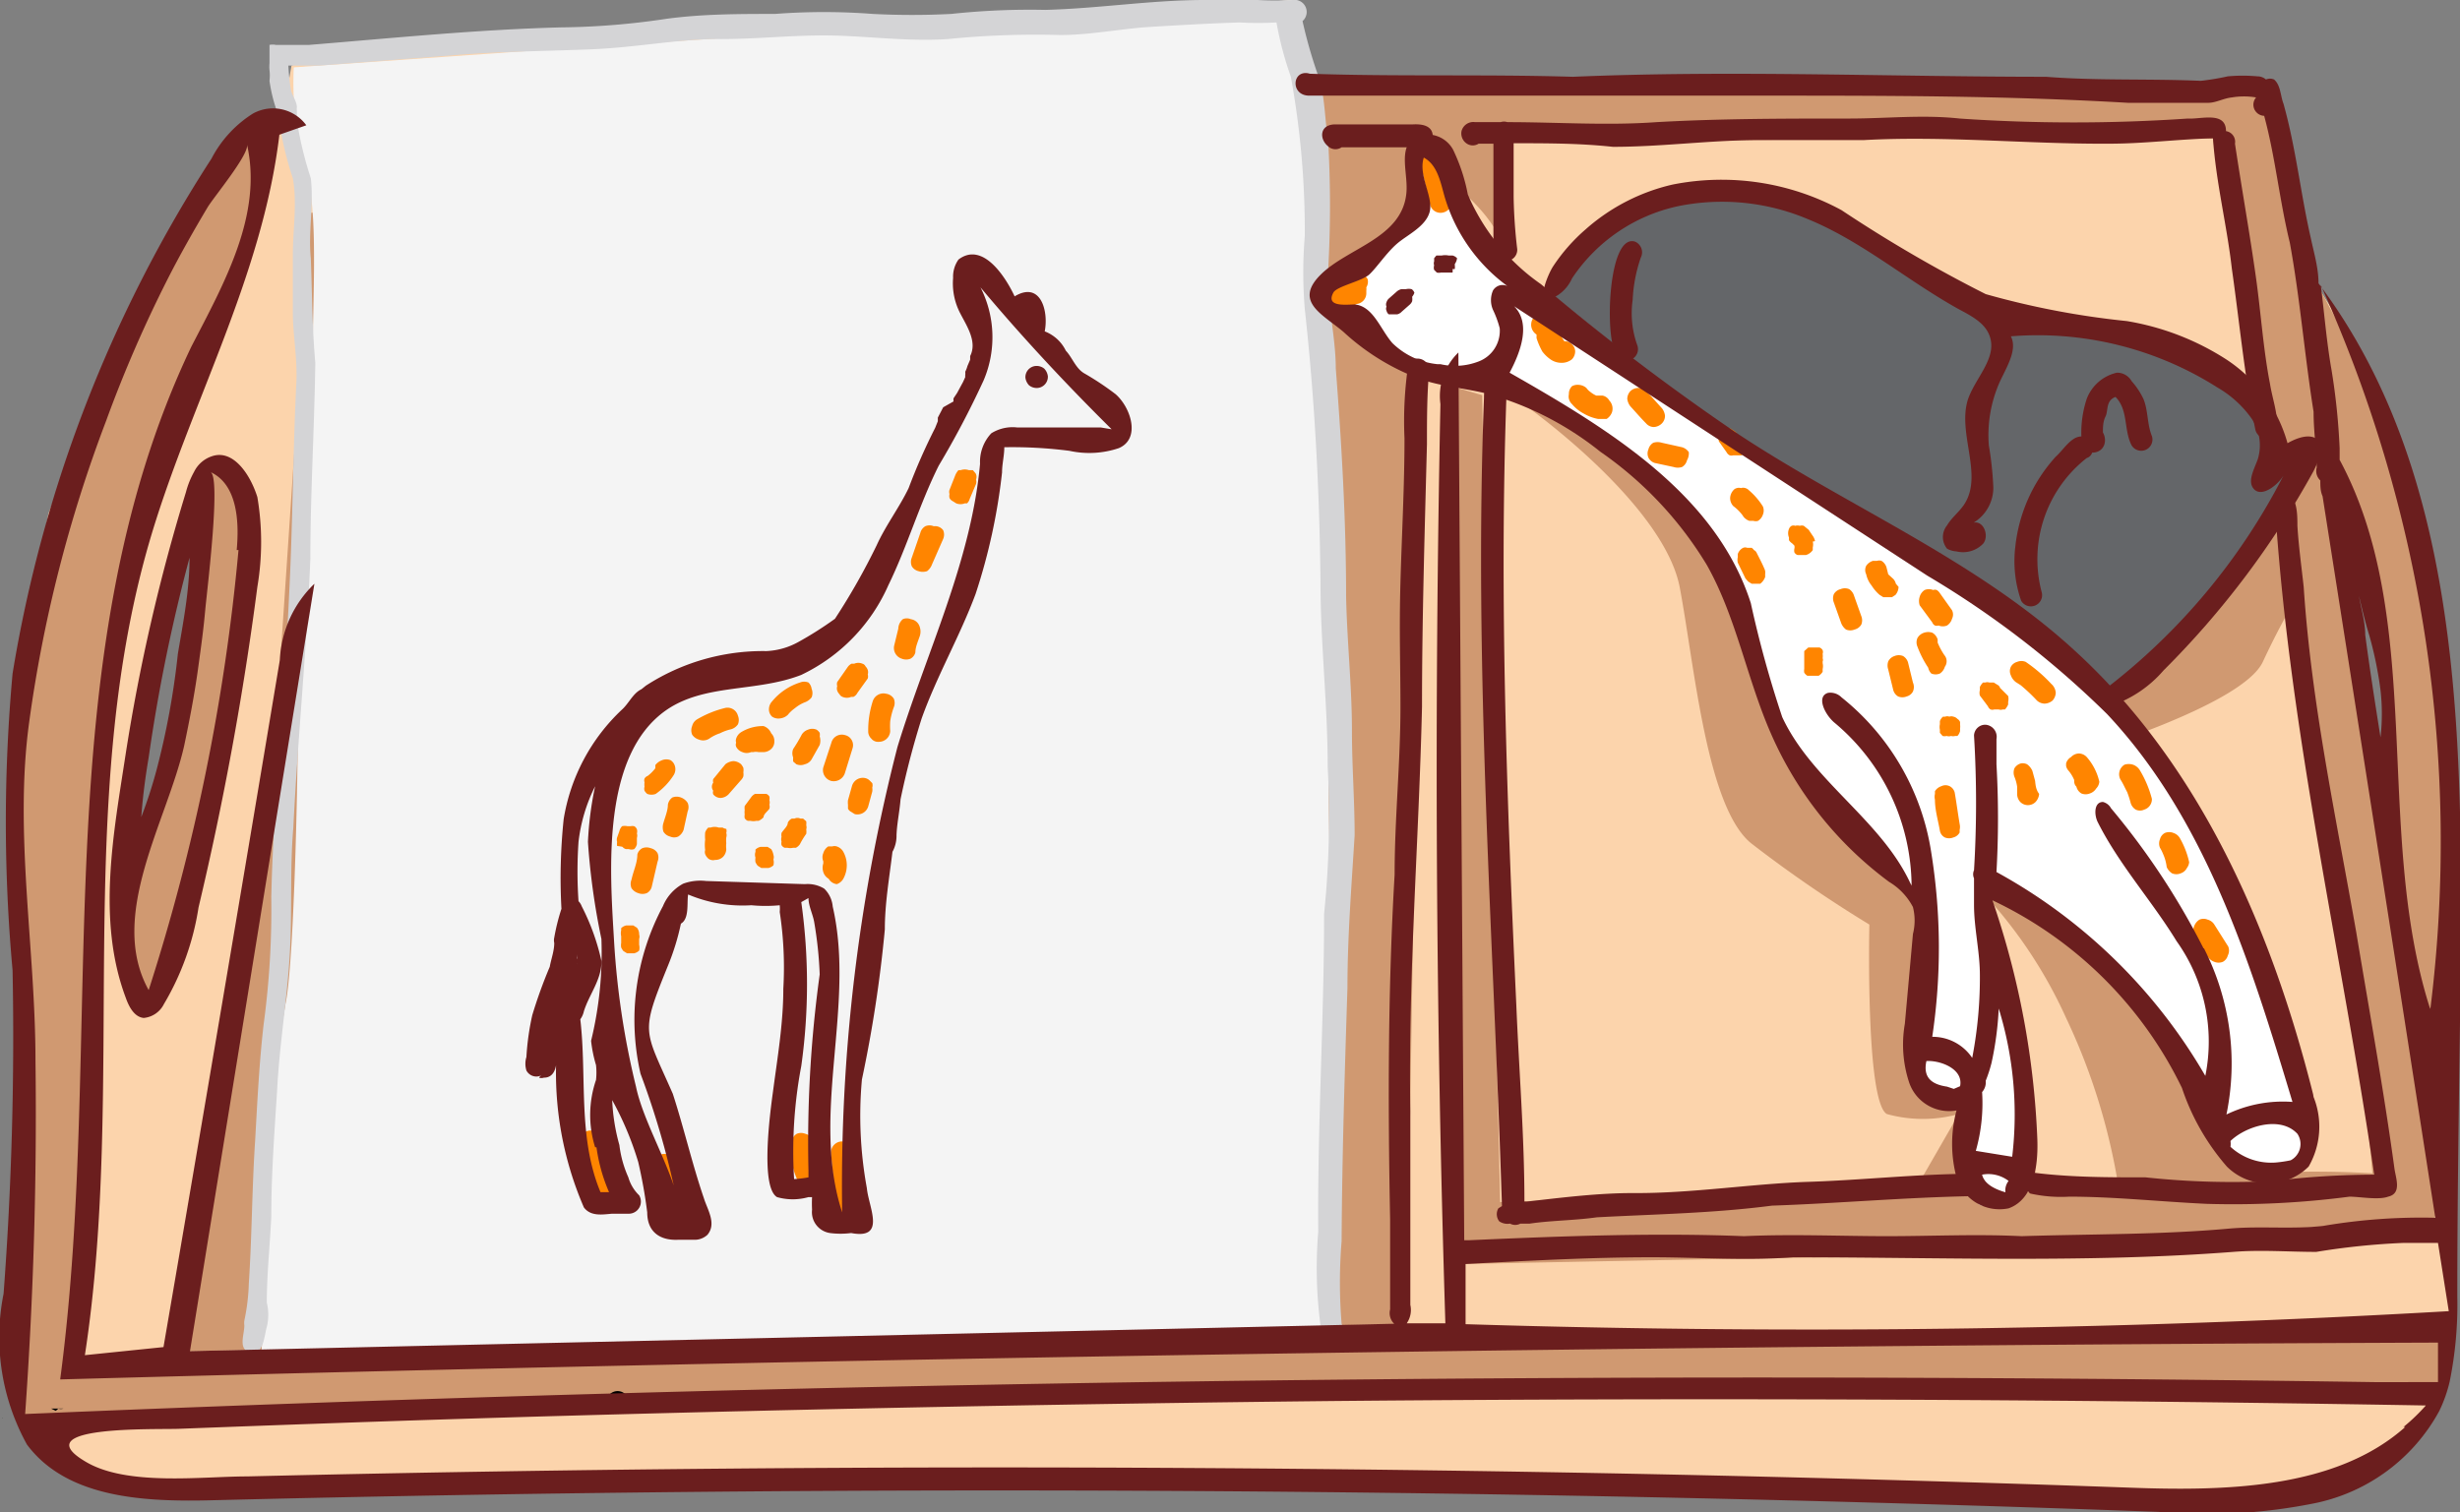 <svg xmlns="http://www.w3.org/2000/svg" viewBox="0 0 54.77 33.68"><rect x="0" y="0" width="54.77" height="33.68" fill="#808080" stroke="none"/><defs><style>.cls-1{fill:#fcd4ac;}.cls-2{fill:#d09971;}.cls-3{fill:#fff;}.cls-4{fill:#ff8500;}.cls-5{fill:#f4f4f4;}.cls-6{fill:#d4d4d6;}.cls-7{fill:#6b1e1e;}.cls-8{fill:#646669;}</style></defs><g id="Layer_2" data-name="Layer 2"><g id="Card"><path class="cls-1" d="M54.52,26.56c-.19-.9.09-2.78,0-4.1s.1-7.48-.2-9.19a44.5,44.5,0,0,0-2.25-6.15L51,5.44,50.23,2s-12.57-.07-14,0-6.88-.16-6.88-.16L28.78,0,21.89.56a31,31,0,0,1-5.35,0c-1-.21-9.11.55-9.11.55l-.94.35L6.22,3s-.44-.68-1.5,1a54.18,54.18,0,0,0-3.64,7.43,46.15,46.15,0,0,0-.8,6.38s.23,5.86.2,7.45S.22,30,.25,30.49s-.12,1.4.62,1.64.72,1.43,6.21,1,21.44-.13,24.23,0,14.84.43,16.22.3a28.45,28.45,0,0,0,5.5-.94,4.83,4.83,0,0,0,1.49-1.77A30,30,0,0,0,54.52,26.56ZM4.11,15.63A19.32,19.32,0,0,1,3,19a10.69,10.69,0,0,1,.27-3.51c.46-1.33,1.06-3.59,1.06-3.59S4.16,14.83,4.11,15.63ZM53,17.73s-.37-2-.6-3S52,11.17,52,11.17s.65.51,1,2.49A16.82,16.82,0,0,1,53,17.73Z"/><path class="cls-2" d="M54.33,23.48s.1-4.55.14-6.24a39.6,39.6,0,0,0-1.33-7.56,22.24,22.24,0,0,0-1.79-3.75s-.3-1.52-.41-2.51A2.06,2.06,0,0,0,50.23,2H46.86c-1,0-5.61-.09-6.76-.09S29.33,1.8,29.21,1.64l.35,1.63,2.08,0a6.46,6.46,0,0,0,1,1.07c.94.87.88,1.45.88,1.45l.15-2.62s9.1-.07,10.21-.15,5.39.07,5.39.07l1.35,8.28s1.08,6.72,1.45,8.51.75,6.25.75,6.25a22.25,22.25,0,0,0-4.52.2c-1.28.34-5.71.18-7,.2s-7.9.24-7.9.24-.2-8.68-.24-9.78S33,8.8,33,8.8l-.55-.16s-.08,8.28,0,9.19.13,10.32.13,10.32S39.92,28,41,28s13.19-.86,13.19-.86l.31-.6Zm-1.26-6.13s-.43-2.38-.66-3.21a12.07,12.07,0,0,1-.23-2.4,4.21,4.21,0,0,1,.8,1.92A11.69,11.69,0,0,1,53.07,17.35Z"/><path class="cls-2" d="M5.78,2.93A18.7,18.7,0,0,0,4,5.21,54.74,54.74,0,0,0,.75,13.56a22,22,0,0,0-.5,5.81c0,.66.31,5.94.23,6.7S.26,30.9.26,30.9s.16.83.22.78,6.27-.19,7.65-.28,7.41-.17,7.41-.17L31.45,31s11.73,0,12.47,0,8.7,0,8.75,0l1.57,0a4.34,4.34,0,0,0,.28-.57c0-.06-.07-1.07-.07-1.07l-13.74.32L24,29.88l-15.64.47-6.89.22S2,26.9,2,26s.2-4.68.17-5.51a42.33,42.33,0,0,1,.41-6c.3-1.48,1.11-4.26,1.3-4.76S5,6.55,5.29,6A18.53,18.53,0,0,0,6,3.36Z"/><path class="cls-2" d="M4.32,11a22.64,22.64,0,0,1-.21,4.66c-.36,1.07-1,3-1.12,3.33a2.94,2.94,0,0,0-.29,1.9c.22.62.38,1.47.57,1.48a9.54,9.54,0,0,0,1.08-2.83c.23-.91,1.1-5.38,1.12-6.31a5.83,5.83,0,0,0-.32-2.57,5.6,5.6,0,0,0-.58-.36Z"/><polygon points="4.58 3.23 4.58 3.23 4.58 3.23 4.58 3.23"/><path d="M1.24,31.42l-.1-.05.2,0h.07a.2.2,0,0,1-.11,0Z"/><path d="M4.58,3.22h0Z"/><polygon points="4.32 10.51 4.32 10.51 4.32 10.51 4.32 10.51"/><polygon points="4.57 10.27 4.57 10.28 4.57 10.28 4.57 10.27"/><polygon points="4.57 10.27 4.57 10.27 4.57 10.27 4.57 10.27"/><polygon points="4.57 10.27 4.57 10.27 4.57 10.27 4.57 10.27 4.57 10.27"/><path d="M4.65,10.23Z"/><polygon points="4.65 10.23 4.65 10.23 4.65 10.23 4.65 10.23"/><polygon points="4.66 10.22 4.66 10.22 4.66 10.22 4.66 10.22"/><polygon points="4.66 10.22 4.66 10.22 4.66 10.22 4.66 10.22"/><path d="M6.31,24.36Z"/><polygon points="5.75 25.49 5.75 25.49 5.75 25.49 5.75 25.49"/><polygon points="6.31 24.35 6.31 24.34 6.31 24.35 6.31 24.35"/><path d="M6.31,24.32v0Z"/><polygon points="0.01 31.51 0.01 31.51 0.01 31.51 0.01 31.51"/><path d="M0,31.51Z"/><path d="M0,31.51Z"/><path d="M0,31.5Z"/><path d="M0,31.49Z"/><path d="M.05,31.58h0Z"/><polygon points="0.02 31.52 0.02 31.52 0.02 31.52 0.02 31.52"/><path d="M0,31.5Z"/><path d="M13.5,31.22a.25.25,0,0,1,.26-.24.25.25,0,0,1,.24.25.26.26,0,0,1-.26.25A.26.26,0,0,1,13.5,31.22Z"/><polygon points="0.05 31.58 0.06 31.58 0.06 31.59 0.05 31.58"/><path d="M.05,31.58Z"/><path d="M.05,31.58Z"/><polygon points="0.02 31.52 0.02 31.52 0.02 31.52 0.02 31.52"/><polygon points="0.02 31.52 0.02 31.52 0.02 31.52 0.02 31.52"/><path d="M0,31.52Z"/><polygon points="0.01 31.51 0.01 31.51 0.01 31.51 0.01 31.51"/><polygon points="0.01 31.51 0.01 31.51 0.01 31.51 0.01 31.51"/><polygon points="0.01 31.5 0.01 31.5 0.01 31.5 0.01 31.5"/><path class="cls-3" d="M22.36,10a1,1,0,0,1,1-.17c.45.25,1.56,0,1.66-.32s-1.66-1.71-1.66-1.71l-.07-.4-.67-.78-.36-.24-.89-.58s.77,1.29.51,1.72-.58,2-1,2.33-2.08,4.32-2.41,4.54a20.29,20.29,0,0,1-2.76.85,4.85,4.85,0,0,0-2.15,1.31,4,4,0,0,0-.87,1.71,17.14,17.14,0,0,0-.16,3.08c0,.31,0,2.66.16,3.39a19.82,19.82,0,0,0,.36,2h.81a5.37,5.37,0,0,1-.35-1.08,20.23,20.23,0,0,1-.22-2.32l.27-.08a18,18,0,0,0,.65,1.9,7.19,7.19,0,0,1,.41,1.31l.19.81.79-.1A15.38,15.38,0,0,0,15,25.07a5.76,5.76,0,0,1-.62-1.92,5.2,5.2,0,0,1,.34-1.92,14.6,14.6,0,0,0,.52-1.57,3.63,3.63,0,0,0,1.24.3,3.82,3.82,0,0,0,1.16-.1,15.26,15.26,0,0,1,.13,1.79c0,.62-.36,2.25-.39,3.16a5.11,5.11,0,0,0,.26,1.74l.75-.15.2.88.69-.1a23.2,23.2,0,0,1-.31-3.2c0-1,.53-1.76.63-2.88s.3-3,.38-3.59a12.06,12.06,0,0,1,1-3,11.72,11.72,0,0,0,.9-2.5Z"/><path class="cls-4" d="M22.17,6.45a.26.26,0,0,0-.34-.09.25.25,0,0,0-.09.33l.1.17a.36.36,0,0,1,0,.09h0l0,0a2.37,2.37,0,0,1,.09.36s0,0,0,.07a.26.26,0,0,0,.24.25.25.25,0,0,0,.25-.25A2.11,2.11,0,0,0,22.17,6.45Z"/><polygon class="cls-2" points="6.24 14.73 4.19 30.09 31.32 29.48 31.74 3.5 31.64 3.3 30.49 3.05 6.91 4.74 6.24 14.73"/><path class="cls-5" d="M29.47,29.68s.16-4.32.22-5.57-.27-7.87,0-9.67S29.23,5.24,29.21,4s-.43-4-.43-4L11.54,1.15l-5,.35a7.77,7.77,0,0,0,.27,2.4c.32.71.11,3.45.16,4.37s-.36,6.38-.34,7.38-.07,5.74-.27,6.69A23.69,23.69,0,0,0,6,26.27c0,1.17-.2,4.17-.2,4.17L17.91,30Z"/><polygon class="cls-6" points="29.47 29.68 29.46 29.68 29.46 29.67 29.47 29.68"/><path class="cls-6" d="M30,22c0-1.13.09-2.26.16-3.4,0-.77-.06-1.55-.06-2.32,0-1-.11-2-.13-3,0-1.7-.1-3.39-.23-5.08,0-.7-.2-1.47-.17-2.18a25.17,25.17,0,0,0,0-2.88c-.07-.45-.07-.9-.18-1.34A10.47,10.47,0,0,1,29,.47l0,0A.27.27,0,0,0,28.78,0,7.3,7.3,0,0,1,28,0a5.83,5.83,0,0,0-1.18,0c-1.19,0-2.36.19-3.55.22a16.32,16.32,0,0,0-2.09.09,17,17,0,0,1-1.75,0,14.28,14.28,0,0,0-2.17,0c-.81,0-1.62,0-2.43.11a16.8,16.8,0,0,1-2.35.19C10.59.66,8.73.85,6.88,1L6.14,1A.33.33,0,0,0,6,1v.41H6v0H6v0H6a.76.76,0,0,0,0,.15,1,1,0,0,1,0,.24,3.49,3.49,0,0,0,.2.77,7.3,7.3,0,0,0,.32,1.4c.1.56,0,1.14,0,1.7s0,.87,0,1.31.1,1,.08,1.51c-.08,1.56-.08,3.12-.16,4.69-.1,2.26-.35,4.53-.4,6.8a19.12,19.12,0,0,1-.17,2.83c-.1.87-.14,1.72-.19,2.6h0c-.07,1.05-.07,2.11-.14,3.17a4.59,4.59,0,0,1-.1.83.43.43,0,0,0,0,.11h0c0,.21-.15.54.14.6s.3-.36.36-.57a1.12,1.12,0,0,0,0-.54c0-.64.07-1.26.1-1.92,0-.94.07-1.87.13-2.81h0c.05-1,.22-2,.28-3s0-1.9.08-2.84c.1-2,.3-4,.38-6,0-1.45.09-2.91.11-4.36-.07-.78-.07-1.55-.1-2.33-.06-.59.07-1.19,0-1.78a8.23,8.23,0,0,1-.31-1.28.14.14,0,0,0,0-.06l0-.17a0,0,0,0,1,0,0v0a.19.19,0,0,1,0-.07c0-.12-.09-.24-.13-.37a5,5,0,0,1-.06-.56l.69,0,2.88-.22c1-.09,2.09-.1,3.14-.14s2-.24,2.93-.23c.8,0,1.6-.09,2.41-.08s1.75.14,2.63.08A19.67,19.67,0,0,1,23.6.78c.68,0,1.35-.14,2-.18s1.35-.08,2-.1a7.42,7.42,0,0,0,.82,0,7.45,7.45,0,0,0,.32,1.21,19.13,19.13,0,0,1,.31,3.55,9.74,9.74,0,0,0,0,1.62c.22,2,.33,4.06.35,6.1,0,1.36.16,2.72.16,4.1a21,21,0,0,1-.08,3.27c0,2.36-.15,4.72-.13,7.08a9.76,9.76,0,0,0,.07,2.23.24.24,0,0,0,.45-.18,11.25,11.25,0,0,1,0-1.84C29.88,25.76,29.94,23.87,30,22Z"/><path class="cls-4" d="M18.74,25.42a.25.25,0,0,0-.24.25l.12,1.38a.25.25,0,0,0,.25.24.25.25,0,0,0,.25-.24c-.05-.46-.09-.92-.13-1.38A.26.26,0,0,0,18.74,25.42Z"/><path class="cls-4" d="M18.16,26.07a1,1,0,0,1-.08-.28,1.4,1.4,0,0,1,0-.29v.05a.31.31,0,0,0,0-.19.24.24,0,0,0-.15-.11.25.25,0,0,0-.19,0,.24.24,0,0,0-.11.15,1.45,1.45,0,0,0,0,.48,1.51,1.51,0,0,0,.13.41.22.22,0,0,0,.14.11.25.25,0,0,0,.19,0,.23.23,0,0,0,.09-.33Z"/><path class="cls-4" d="M15,25.82a.24.24,0,0,0-.33-.09.26.26,0,0,0-.09.34L15,27a.25.25,0,0,0,.34.08.24.24,0,0,0,.08-.33Z"/><path class="cls-4" d="M13.64,26.17h0l0,0,0-.07v0l-.06-.14q-.12-.3-.21-.6a.23.23,0,0,0-.3-.17.25.25,0,0,0-.17.3,7.41,7.41,0,0,0,.28.79l.1.22a.42.42,0,0,0,.11.17.37.37,0,0,0,.25.1.28.28,0,0,0,.26-.21.31.31,0,0,0,0-.19A.3.3,0,0,0,13.64,26.17Z"/><path class="cls-4" d="M20.79,11.72a.24.24,0,0,0-.19,0,.24.24,0,0,0-.11.15l-.19.55a.25.25,0,0,0,0,.19.24.24,0,0,0,.15.11.31.31,0,0,0,.19,0,.33.33,0,0,0,.11-.15L21,12a.25.25,0,0,0,0-.19A.22.22,0,0,0,20.79,11.72Z"/><path class="cls-4" d="M20.28,13.79a.22.22,0,0,0-.18,0A.29.29,0,0,0,20,14l-.09.37a.25.25,0,0,0,.17.3.26.26,0,0,0,.19,0,.22.22,0,0,0,.11-.14c0-.12.06-.25.1-.37a.32.32,0,0,0,0-.19A.24.24,0,0,0,20.28,13.79Z"/><path class="cls-4" d="M18.69,15.46a.13.13,0,0,0,.07.06.24.24,0,0,0,.19,0l.05,0a.2.2,0,0,0,.09-.09l.23-.32a.16.16,0,0,0,0-.09.17.17,0,0,0,0-.1.22.22,0,0,0-.05-.08.11.11,0,0,0-.07-.06.23.23,0,0,0-.18,0l-.06,0a.24.24,0,0,0-.09.08l-.23.33a.16.16,0,0,0,0,.09.17.17,0,0,0,0,.1A.22.22,0,0,0,18.69,15.46Z"/><path class="cls-4" d="M19.73,15.45a.25.25,0,0,0-.3.17,2.11,2.11,0,0,0-.1.66.22.22,0,0,0,.07.17.19.19,0,0,0,.17.07.25.25,0,0,0,.25-.24,1.62,1.62,0,0,1,0-.22,1.57,1.57,0,0,1,.08-.31.25.25,0,0,0,0-.19A.24.24,0,0,0,19.73,15.45Z"/><path class="cls-4" d="M21.72,10.54s0,0-.06-.07l-.09,0a.28.28,0,0,0-.18,0l-.05,0a.41.41,0,0,0-.07.11l-.13.33a.14.14,0,0,0,0,.09.2.2,0,0,0,0,.09.16.16,0,0,0,.07.07l.08.05a.26.26,0,0,0,.19,0l.05,0a.21.21,0,0,0,.06-.1l.14-.33a.17.17,0,0,0,0-.1A.16.16,0,0,0,21.72,10.54Z"/><path class="cls-4" d="M17.36,16a.3.3,0,0,0,.18-.08.77.77,0,0,1,.16-.15.8.8,0,0,1,.22-.13h0a.33.33,0,0,0,.15-.11.25.25,0,0,0,0-.19A.24.24,0,0,0,18,15.2a.25.25,0,0,0-.19,0,1.32,1.32,0,0,0-.62.42.26.26,0,0,0-.07.17.22.22,0,0,0,.07.17A.25.25,0,0,0,17.36,16Z"/><path class="cls-4" d="M18.25,16.32a.23.23,0,0,0-.07-.07.24.24,0,0,0-.19,0,.26.26,0,0,0-.14.11,3.37,3.37,0,0,1-.19.32.25.25,0,0,0,0,.19.36.36,0,0,0,0,.09l.07.06a.25.25,0,0,0,.19,0,.24.24,0,0,0,.15-.11l.18-.32a.32.32,0,0,0,0-.19A.22.22,0,0,0,18.25,16.32Z"/><path class="cls-4" d="M18.5,17.39a.26.26,0,0,0,.31-.17l.17-.55a.23.23,0,0,0-.17-.3.24.24,0,0,0-.3.17l-.18.55A.25.25,0,0,0,18.5,17.39Z"/><path class="cls-4" d="M19.36,17.38a.2.2,0,0,0-.09-.05.25.25,0,0,0-.3.17l-.09.32a.38.38,0,0,0,0,.1s0,.07,0,.09a.16.16,0,0,0,.07.07l.08.05a.25.25,0,0,0,.3-.17l.09-.33a.28.28,0,0,0,0-.09.17.17,0,0,0,0-.1Z"/><path class="cls-4" d="M18.63,19.69a.26.26,0,0,0,.14-.11.62.62,0,0,0,0-.62.26.26,0,0,0-.14-.11.17.17,0,0,0-.1,0l-.09,0a.27.27,0,0,0-.11.15.23.23,0,0,0,0,.18s0,0,0,.05v0a.09.09,0,0,1,0,0h0a.31.31,0,0,0,0,.19.26.26,0,0,0,.12.15A.24.24,0,0,0,18.63,19.69Z"/><path class="cls-4" d="M17.72,18.88a.24.24,0,0,0,.09-.08,1.76,1.76,0,0,1,.14-.23.3.3,0,0,0,0-.1.14.14,0,0,0,0-.09.36.36,0,0,0,0-.09l-.07-.06-.06,0a.15.15,0,0,0-.13,0l-.06,0a.2.2,0,0,0-.09.09c0,.08-.09.15-.14.23a.29.29,0,0,0,0,.09.17.17,0,0,0,0,.1.2.2,0,0,0,0,.08.13.13,0,0,0,.07.06l.06,0a.29.29,0,0,0,.13,0Z"/><path class="cls-4" d="M16.89,18.28A.34.34,0,0,0,17,18.2c0-.07.09-.13.13-.19a.16.16,0,0,0,0-.09.17.17,0,0,0,0-.1.2.2,0,0,0,0-.08.13.13,0,0,0-.07-.06l-.06,0h-.13l-.06,0a.24.24,0,0,0-.09.08l-.14.19a.32.32,0,0,0,0,.09.38.38,0,0,0,0,.1.2.2,0,0,0,0,.08.13.13,0,0,0,.07.06l.06,0a.29.29,0,0,0,.13,0Z"/><path class="cls-4" d="M16.55,17.2a.3.3,0,0,0,0-.1.35.35,0,0,0-.05-.08.28.28,0,0,0-.17-.07.33.33,0,0,0-.18.07l-.27.33a.14.14,0,0,0,0,.08.15.15,0,0,0,0,.18.11.11,0,0,0,0,.08.21.21,0,0,0,.17.08.27.27,0,0,0,.17-.08l.28-.32a.22.22,0,0,0,.05-.08A.29.29,0,0,0,16.55,17.2Z"/><path class="cls-4" d="M15.79,16.45a.9.9,0,0,1,.24-.12,1.06,1.06,0,0,1,.25-.09.28.28,0,0,0,.15-.11.25.25,0,0,0,0-.19.24.24,0,0,0-.3-.17,2.31,2.31,0,0,0-.61.25.24.24,0,0,0-.11.15.25.25,0,0,0,0,.19.27.27,0,0,0,.15.11A.25.25,0,0,0,15.79,16.45Z"/><path class="cls-4" d="M17,16.17a.92.92,0,0,0-.49.13.26.26,0,0,0-.12.15.14.14,0,0,0,0,.09.12.12,0,0,0,0,.09.24.24,0,0,0,.14.12.24.24,0,0,0,.19,0l.05,0a.27.27,0,0,1,.12,0H17a.26.26,0,0,0,.17-.07.22.22,0,0,0,.07-.17.24.24,0,0,0-.07-.18A.28.28,0,0,0,17,16.17Z"/><path class="cls-4" d="M14.41,17.68a.26.26,0,0,0,.19,0,1.5,1.5,0,0,0,.4-.42A.25.25,0,0,0,15,17,.2.2,0,0,0,15,17a.23.23,0,0,0-.07-.07.25.25,0,0,0-.19,0,.33.33,0,0,0-.15.11.43.43,0,0,1,0,.07.91.91,0,0,1-.17.17h0a.13.13,0,0,0-.07.06.12.12,0,0,0,0,.08.38.38,0,0,0,0,.1.16.16,0,0,0,0,.09A.29.29,0,0,0,14.41,17.68Z"/><path class="cls-4" d="M14.87,17.92c0,.13-.06.27-.1.41a.32.32,0,0,0,0,.19.24.24,0,0,0,.15.11.22.22,0,0,0,.18,0,.29.29,0,0,0,.12-.15l.09-.41a.24.24,0,0,0,0-.19.3.3,0,0,0-.15-.12.26.26,0,0,0-.19,0A.25.25,0,0,0,14.87,17.92Z"/><path class="cls-4" d="M16.09,18.43l-.09,0a.28.28,0,0,0-.18,0l-.05,0a.26.26,0,0,0-.07.11.94.94,0,0,0,0,.16.89.89,0,0,0,0,.23.15.15,0,0,0,0,.09.22.22,0,0,0,.05.08.14.14,0,0,0,.08.05.15.15,0,0,0,.09,0,.24.24,0,0,0,.18-.07.26.26,0,0,0,.07-.17.56.56,0,0,1,0-.13.65.65,0,0,1,0-.13.17.17,0,0,0,0-.1.16.16,0,0,0,0-.09S16.11,18.45,16.09,18.43Z"/><path class="cls-4" d="M17.17,18.91l-.08-.05-.09,0h-.07a.24.24,0,0,0-.11.06l0,.05a.2.2,0,0,0,0,.13v0a.3.3,0,0,0,0,.1.35.35,0,0,0,.05.08l.08.05.1,0h.06a.24.24,0,0,0,.11-.06l0,0a.28.28,0,0,0,0-.13v0a.16.16,0,0,0,0-.1A.35.35,0,0,0,17.17,18.91Z"/><path class="cls-4" d="M14.64,19a.24.24,0,0,0-.15-.11.26.26,0,0,0-.19,0,.22.22,0,0,0-.11.14c0,.19-.09.37-.13.56a.25.25,0,0,0,0,.19.28.28,0,0,0,.15.11.26.26,0,0,0,.19,0,.22.22,0,0,0,.11-.14l.13-.56A.25.25,0,0,0,14.64,19Z"/><path class="cls-4" d="M13.86,18.86a.14.14,0,0,0,.08.05H14a.19.19,0,0,0,.12,0l0,0a.24.24,0,0,0,.06-.11l0-.14a.17.17,0,0,0,0-.1.16.16,0,0,0,0-.09.13.13,0,0,0-.06-.07.2.2,0,0,0-.08,0h-.07a.27.27,0,0,0-.12,0l0,0a.24.24,0,0,0-.06.11l-.05.14a.17.17,0,0,0,0,.1.29.29,0,0,0,0,.09S13.83,18.85,13.86,18.86Z"/><path class="cls-4" d="M14.18,20.66l-.08-.05-.09,0h-.07a.24.24,0,0,0-.11.06l0,.05a.28.28,0,0,0,0,.13V21a.3.3,0,0,0,0,.1.35.35,0,0,0,.05.08l.08.05.1,0h.06a.24.24,0,0,0,.11-.06l0,0a.28.28,0,0,0,0-.13v-.13a.16.16,0,0,0,0-.1A.22.22,0,0,0,14.18,20.66Z"/><path class="cls-7" d="M24.84,8.78a6.36,6.36,0,0,0-.69-.46c-.2-.11-.27-.35-.42-.51a.87.87,0,0,0-.47-.43c.09-.45-.09-1.13-.67-.78-.2-.43-.71-1.23-1.25-.82a.66.66,0,0,0-.12.41,1.44,1.44,0,0,0,.16.79c.15.29.38.63.22.95l0,.08-.06.14a.69.69,0,0,1-.05.13.25.25,0,0,1,0,.07l0,.05-.05.11-.06.11-.07.13-.08.12h0a.25.25,0,0,0,0,.07L21,9.07l-.12.23h0l0,.08,0,0h0l0,0,0,0h0l0,0h0v0h0l0,0-.06.15,0,0a13.29,13.29,0,0,0-.59,1.34c-.2.42-.51.83-.71,1.27a14.71,14.71,0,0,1-.93,1.64,8,8,0,0,1-.82.52,1.61,1.61,0,0,1-.71.2,4.79,4.79,0,0,0-2.68.77l-.1.08h0c-.19.09-.28.32-.44.46a4.29,4.29,0,0,0-1.29,2.43,12.64,12.64,0,0,0-.05,2h0a4.61,4.61,0,0,0-.16.64.27.27,0,0,0,0,.12h0c0,.18-.07.36-.1.53a10.72,10.72,0,0,0-.39,1.08,5.78,5.78,0,0,0-.13.93.51.51,0,0,0,0,.3.25.25,0,0,0,.33.11A.24.24,0,0,0,12,24h0a.18.18,0,0,0,.11,0c.23,0,.28-.23.28-.41s0-.08,0-.12h0A7.54,7.54,0,0,0,13,26.89c.15.2.4.16.62.14l.33,0H14a.27.27,0,0,0,.23-.41.91.91,0,0,1-.24-.4,2.48,2.48,0,0,1-.2-.72,4.37,4.37,0,0,1-.16-1v0a7,7,0,0,1,.58,1.38A10.89,10.89,0,0,1,14.41,27c0,.44.29.63.69.61h.34a.42.42,0,0,0,.31-.11c.21-.25,0-.56-.08-.82-.26-.76-.44-1.55-.69-2.32-.64-1.46-.73-1.32-.11-2.85a5.36,5.36,0,0,0,.29-.94c.19-.11.13-.45.16-.65a3.11,3.11,0,0,0,1.41.24,3.32,3.32,0,0,0,.63,0,.77.77,0,0,1,0,.15,8.17,8.17,0,0,1,.08,1.71c0,.77-.13,1.53-.23,2.29-.06.44-.29,2.12.09,2.35a1.28,1.28,0,0,0,.7,0h.08a2.7,2.7,0,0,0,0,.28.47.47,0,0,0,.4.52,1.83,1.83,0,0,0,.47,0c.79.15.39-.57.35-1a8.92,8.92,0,0,1-.11-2.42,29,29,0,0,0,.51-3.34c0-.58.1-1.15.17-1.73a.74.74,0,0,0,.09-.33c0-.25.07-.57.09-.84A18.45,18.45,0,0,1,20.52,16c.34-.95.85-1.83,1.2-2.77a13.24,13.24,0,0,0,.59-2.71c0-.19.05-.37.05-.56a10,10,0,0,1,1.45.08h0a2.06,2.06,0,0,0,1.1-.06C25.4,9.77,25.18,9.08,24.84,8.78Zm-12,12.87a1.28,1.28,0,0,0,0-.19.17.17,0,0,0,0-.12.37.37,0,0,0,0-.11.67.67,0,0,1,0,.19A.59.59,0,0,1,12.81,21.65Zm.44,3.9a3.78,3.78,0,0,0,.28,1l-.13,0h-.06c-.51-1.22-.3-2.56-.45-3.85a.48.48,0,0,0,.08-.18c.12-.38.4-.71.39-1.12a5,5,0,0,0-.44-1.22.3.3,0,0,0-.07-.11,9.7,9.7,0,0,1,0-1.32,3.69,3.69,0,0,1,.37-1.24,7.52,7.52,0,0,0-.16,1.24,15.59,15.59,0,0,0,.3,2.16,8.3,8.3,0,0,1-.23,2.27,3,3,0,0,0,.11.54,1.53,1.53,0,0,1,0,.33A2.41,2.41,0,0,0,13.25,25.55Zm4.4.71a10.18,10.18,0,0,1,.16-2.52,13.13,13.13,0,0,0,0-3.65L18,20c0,.18.1.36.13.55a8.79,8.79,0,0,1,.12,1.15A27.36,27.36,0,0,0,18,26.07c0,.05,0,.1,0,.15A2.58,2.58,0,0,1,17.65,26.26ZM24.51,9.52l-1.86,0a.89.89,0,0,0-.58.13.93.93,0,0,0-.25.68c-.2,2.19-1.2,4.21-1.84,6.31A39.21,39.21,0,0,0,18.75,27c-.71-2.18.3-4.59-.21-6.81a.63.63,0,0,0-.19-.4.71.71,0,0,0-.43-.1l-2.2-.07a1.11,1.11,0,0,0-.51.06,1,1,0,0,0-.45.5,5.37,5.37,0,0,0-.5,3.73,18.7,18.7,0,0,1,.9,3.29c0-.87-.81-2.08-1-3a18.06,18.06,0,0,1-.49-3.27c-.09-1.53-.29-4.11,1.17-5.12.86-.59,2-.39,3-.78a4,4,0,0,0,1.94-2c.42-.86.69-1.8,1.12-2.66a20.07,20.07,0,0,0,1-1.9,2.45,2.45,0,0,0-.07-2.07c.92,1.1,1.9,2.15,2.92,3.16Z"/><polygon points="20.8 9.49 20.8 9.49 20.8 9.49 20.8 9.49"/><path class="cls-7" d="M23.06,8.15a.25.25,0,0,0-.23.26.3.3,0,0,0,.08.17.27.27,0,0,0,.19.06.25.25,0,0,0,.23-.26.3.3,0,0,0-.08-.17A.27.27,0,0,0,23.06,8.15Z"/><path class="cls-2" d="M33.54,8.74c.76.48,3.53,2.59,3.86,4.35S38,18,39,18.79a28.62,28.62,0,0,0,2.62,1.8s-.09,3.95.39,4.22a3,3,0,0,0,1.6,0l-.87,1.51s2.49.56,2.58-.15a38.61,38.61,0,0,0-.88-4.92l-.07-1.12A10.34,10.34,0,0,1,46,22.67a13.88,13.88,0,0,1,1.14,3.6s1.46,2.22,2.45,1.13a3.52,3.52,0,0,0,.79-2.59l-4.13-8s3.67-1.09,4.13-2.07A17.57,17.57,0,0,1,51.31,13S49.94,9.15,47.13,8.3,36.4,5.38,36.4,5.38Z"/><path class="cls-8" d="M47.11,15.61s1.48-1.45,2-2.08a20.9,20.9,0,0,0,2-3,2.14,2.14,0,0,0,.14-.53l-.71.53a2.07,2.07,0,0,0-.32-1.66,9.77,9.77,0,0,0-3.41-1.65,8.47,8.47,0,0,0-2.11-.16,29.79,29.79,0,0,1-3.24-1.73,5.61,5.61,0,0,0-3.76-1.12c-1.45.2-2.55,1.5-2.83,1.58S34.46,7,34.46,7s3.95,2.62,4.38,2.88S42.4,12.47,43.49,13A34.62,34.62,0,0,1,47.11,15.61Z"/><path class="cls-7" d="M36.4,5.38c-.61-.18-.67,2.18-.42,2.49a.25.25,0,0,0,.47-.19,2.1,2.1,0,0,1-.1-1,3.33,3.33,0,0,1,.18-.94A.26.26,0,0,0,36.4,5.38Z"/><path class="cls-7" d="M46.82,9.63c0-.12,0-.24.06-.36s0-.35.22-.43c.29.29.18.74.36,1.08a.25.25,0,0,0,.45-.21c-.11-.27-.08-.57-.19-.83a1.66,1.66,0,0,0-.26-.39.37.37,0,0,0-.33-.19.94.94,0,0,0-.67.58,2.41,2.41,0,0,0-.12.84c-.23,0-.4.3-.57.45a3.53,3.53,0,0,0-.9,2A2.67,2.67,0,0,0,45,13.38a.25.25,0,0,0,.46-.18,2.86,2.86,0,0,1,1-3,.18.18,0,0,0,.12-.12C46.84,10.08,46.93,9.83,46.82,9.63Z"/><path class="cls-7" d="M51.61,9.8c-.17-.16-.47-.05-.68.07A3.28,3.28,0,0,0,49.56,8a5.85,5.85,0,0,0-2.21-.85,18.33,18.33,0,0,1-3.14-.6A31,31,0,0,1,41,4.68a5.6,5.6,0,0,0-3.76-.57,4.4,4.4,0,0,0-1.94,1,4,4,0,0,0-.72.82c-.12.18-.47,1,.11.64A.88.88,0,0,0,35,6.2a3.79,3.79,0,0,1,2.37-1.61,4.91,4.91,0,0,1,2.88.29c1.2.49,2.2,1.36,3.35,2,.28.15.6.31.7.61.17.49-.33.93-.49,1.42-.23.76.36,1.69-.09,2.34-.11.16-.27.28-.37.45a.41.41,0,0,0,0,.52.51.51,0,0,0,.21.06.62.62,0,0,0,.6-.18c.13-.18,0-.51-.22-.46a.91.91,0,0,0,.44-.78,7.3,7.3,0,0,0-.1-.94,2.91,2.91,0,0,1,.25-1.43c.16-.34.39-.71.24-1a7.46,7.46,0,0,1,4.6,1.14,2.41,2.41,0,0,1,.73.65,1.06,1.06,0,0,1,.17.94c-.08.23-.25.51-.08.68s.51-.08.65-.31a14.06,14.06,0,0,1-4,4.78c-.07.05-.15.12-.14.21s.21.16.35.12a2.66,2.66,0,0,0,1.12-.77,19.59,19.59,0,0,0,3.34-4.44c.09-.18.19-.41.06-.57Zm-7.74,1.94h0l.1-.09A.26.26,0,0,0,43.87,11.74Z"/><path class="cls-3" d="M31.64,3.3a2.92,2.92,0,0,1,0,1c-.12.25.15.2-.19.48s-.55.66-.88.85-1.07.3-1.1.69.09.72.37.79.29.25.74.36.79.89,1.72.89h.93s3.33,1.77,4.27,3.06a7.47,7.47,0,0,1,1.36,2.65c.09.46.57,2.85,1.57,3.71S42.87,20,42.87,20a2.62,2.62,0,0,1-.1,1.63,3.24,3.24,0,0,0-.09,1.82,1.47,1.47,0,0,0,.58,1.13.63.63,0,0,0,.64-.14s-.47,1.14-.14,1.42-.1,1.21.67.95.55-.17.69-.57a5.54,5.54,0,0,0,0-2.64c-.28-1.18-.67-2.43-.67-2.43l-.23-1.65a25.23,25.23,0,0,1,2.36,1.75,23.76,23.76,0,0,1,1.91,2.33c.3.45.88,2,1.15,2.13s.92.63,1.42.37.4-.74.29-1.45-1.54-5.45-2.65-6.85-3.47-4.4-5.64-5.3a25.4,25.4,0,0,1-4.78-3c-.81-.53-4.7-3.74-4.7-3.74a6.14,6.14,0,0,1-.94-.93c-.42-.53-.29-.95-.51-1.39S31.64,3.3,31.64,3.3Z"/><path class="cls-4" d="M32.31,4.43l-.21-.89a.25.25,0,0,0-.3-.18.26.26,0,0,0-.17.31l.21.89a.24.24,0,0,0,.3.17A.24.24,0,0,0,32.31,4.43Z"/><path class="cls-4" d="M30.45,6.22a.24.24,0,0,0-.14-.12h-.18l-.18,0a.58.58,0,0,0-.17.06.71.71,0,0,0-.14.1.33.33,0,0,0-.09.43.41.41,0,0,0,.34.18.57.57,0,0,0,.31-.1h0a.24.24,0,0,0,.22-.24s0,0,0-.06a.25.25,0,0,0,0-.07A.24.24,0,0,0,30.45,6.22Z"/><path class="cls-4" d="M35,7.67a.22.22,0,0,0-.17-.07v0l-.06-.09a1,1,0,0,0-.09-.22A.53.53,0,0,0,34.46,7a.25.25,0,0,0-.19,0,.24.24,0,0,0-.15.11.26.26,0,0,0,.09.34h0l0,.08a1.6,1.6,0,0,0,.13.3.81.81,0,0,0,.19.18.43.43,0,0,0,.25.07A.36.36,0,0,0,35,8a.26.26,0,0,0,.07-.18A.22.22,0,0,0,35,7.67Z"/><path class="cls-4" d="M35.83,8.92a.22.22,0,0,0-.15-.11l-.14,0a.57.57,0,0,1-.13-.08.38.38,0,0,1-.09-.09.29.29,0,0,0-.18-.07A.26.26,0,0,0,35,8.6a.24.24,0,0,0-.07.18A.23.23,0,0,0,35,9a.86.86,0,0,0,.26.21,1,1,0,0,0,.32.12h.1l.09,0a.3.3,0,0,0,.12-.15A.26.26,0,0,0,35.83,8.92Z"/><path class="cls-4" d="M37,9.09c-.12-.13-.23-.26-.35-.38a.22.22,0,0,0-.17-.07.26.26,0,0,0-.18.07.26.26,0,0,0-.07.17.33.33,0,0,0,.07.17c.12.13.23.26.35.38a.23.23,0,0,0,.17.08A.27.27,0,0,0,37,9.43a.24.24,0,0,0,.07-.17A.33.33,0,0,0,37,9.09Z"/><path class="cls-4" d="M37.6,10.07a.27.27,0,0,0-.15-.11L37,9.86a.32.32,0,0,0-.19,0,.24.24,0,0,0-.11.15.23.23,0,0,0,0,.18.24.24,0,0,0,.14.12l.42.09a.31.31,0,0,0,.19,0,.24.24,0,0,0,.11-.15A.31.31,0,0,0,37.6,10.07Z"/><path class="cls-4" d="M38.84,9.9l-.17-.24a.16.16,0,0,0-.07-.07l-.08-.05h-.1l-.09,0,0,0a.21.21,0,0,0-.06.1v.07a.24.24,0,0,0,0,.12l.17.24a.16.16,0,0,0,.07.07.14.14,0,0,0,.08,0h.1l.09,0,0,0a.21.21,0,0,0,.06-.1V10A.27.27,0,0,0,38.84,9.9Z"/><path class="cls-4" d="M39.25,11.28a1.55,1.55,0,0,0-.31-.36.18.18,0,0,0-.08-.05.16.16,0,0,0-.1,0,.15.15,0,0,0-.09,0,.14.14,0,0,0-.08.05.28.28,0,0,0-.07.17.26.26,0,0,0,.07.18,1,1,0,0,1,.21.21l0,0a.22.22,0,0,0,.06.07.26.26,0,0,0,.09.05h.09a.17.17,0,0,0,.1,0,.26.26,0,0,0,.11-.14A.24.24,0,0,0,39.25,11.28Z"/><path class="cls-4" d="M40.41,12.05a.31.31,0,0,0-.06-.13l-.08-.12-.11-.09a.16.16,0,0,0-.09,0,.18.18,0,0,0-.1,0,.12.12,0,0,0-.08,0,.13.13,0,0,0-.06.07.25.25,0,0,0,0,.19l0,.06a.23.23,0,0,0,.07.07h0l0,0s0,0,.05.05l0,0a.14.14,0,0,1,0,.07.2.2,0,0,0,0,.08.13.13,0,0,0,.07.06l.09,0h.1a.28.28,0,0,0,.15-.11l0-.06a.28.28,0,0,0,0-.13A.19.19,0,0,0,40.41,12.05Z"/><path class="cls-4" d="M39.28,12.66c-.05-.12-.11-.23-.17-.35a.12.12,0,0,0-.06-.06A.18.18,0,0,0,39,12.2h-.1a.12.12,0,0,0-.09,0,.24.24,0,0,0-.12.14v.07a.28.28,0,0,0,0,.12l.17.35.06.07L39,13h.09l.1,0a.33.33,0,0,0,.11-.15v-.07A.19.19,0,0,0,39.28,12.66Z"/><path class="cls-4" d="M42.21,13a.24.24,0,0,0-.06-.11l-.11-.1L42,12.63v0a.26.26,0,0,0-.11-.14.17.17,0,0,0-.1,0h-.09a.28.28,0,0,0-.15.11.21.21,0,0,0,0,.19.58.58,0,0,0,.12.25.91.91,0,0,0,.18.21l.08.05.09,0,.1,0,.08-.05a.29.29,0,0,0,.07-.18Z"/><path class="cls-4" d="M41.44,13.72l-.16-.45a.27.27,0,0,0-.11-.15.25.25,0,0,0-.19,0,.24.24,0,0,0-.15.11.25.25,0,0,0,0,.19l.16.45a.33.33,0,0,0,.11.15.25.25,0,0,0,.19,0,.24.24,0,0,0,.15-.11A.25.25,0,0,0,41.44,13.72Z"/><path class="cls-4" d="M43.46,13.59l-.27-.38a.23.23,0,0,0-.07-.07.12.12,0,0,0-.08,0,.25.25,0,0,0-.19,0,.27.27,0,0,0-.11.15.31.31,0,0,0,0,.19l.28.38a.13.13,0,0,0,.06.07.12.12,0,0,0,.08,0,.25.25,0,0,0,.19,0,.27.27,0,0,0,.11-.15A.21.21,0,0,0,43.46,13.59Z"/><path class="cls-4" d="M43.29,14.59a1.51,1.51,0,0,1-.15-.28l0-.07a.26.26,0,0,0-.12-.15.29.29,0,0,0-.18,0,.26.26,0,0,0-.15.12.24.24,0,0,0,0,.19,2.32,2.32,0,0,0,.24.47A.26.26,0,0,0,43,15a.25.25,0,0,0,.19,0,.27.27,0,0,0,.11-.15A.21.21,0,0,0,43.29,14.59Z"/><path class="cls-4" d="M42.59,15.2l-.11-.45a.25.25,0,0,0-.11-.14.25.25,0,0,0-.19,0,.24.24,0,0,0-.14.12.28.28,0,0,0,0,.18l.11.45a.24.24,0,0,0,.11.15.25.25,0,0,0,.19,0,.22.22,0,0,0,.14-.11A.25.25,0,0,0,42.59,15.2Z"/><path class="cls-4" d="M40.58,14.73v0h0a.09.09,0,0,0,0-.07.38.38,0,0,0,0-.1.12.12,0,0,0,0-.08.13.13,0,0,0-.07-.06l-.06,0h-.13l-.06,0-.09.08,0,.09v.05s0,.06,0,.09,0,.08,0,.12,0,0,0,.05a.2.2,0,0,0,0,.08.23.23,0,0,0,.07.07l.09,0h.1l.06,0a.26.26,0,0,0,.09-.09l0-.06a.29.29,0,0,0,0-.13v0h0A0,0,0,0,0,40.58,14.73Z"/><path class="cls-4" d="M44.53,15.32a.11.11,0,0,0-.06-.07l-.08-.05h-.1a.14.14,0,0,0-.09,0l-.05,0a.36.36,0,0,0-.07.1v.07a.24.24,0,0,0,0,.12l.18.24a.13.13,0,0,0,.06.07.12.12,0,0,0,.08,0h.1a.14.14,0,0,0,.09,0l.05,0a.41.41,0,0,0,.07-.11v-.06a.28.28,0,0,0,0-.13Z"/><path class="cls-4" d="M45.67,15.23a3.35,3.35,0,0,0-.57-.49.25.25,0,0,0-.19,0,.23.23,0,0,0-.14.11.22.22,0,0,0,0,.19.33.33,0,0,0,.11.15l.11.07a3.89,3.89,0,0,1,.36.34.26.26,0,0,0,.17.07.29.29,0,0,0,.18-.07.28.28,0,0,0,.07-.17A.29.29,0,0,0,45.67,15.23Z"/><path class="cls-4" d="M43.64,16.14l0-.06a.14.14,0,0,0-.06-.07.16.16,0,0,0-.09-.05.14.14,0,0,0-.09,0,.12.12,0,0,0-.09,0l-.05,0a.23.23,0,0,0-.07.1v.07a.28.28,0,0,0,0,.12l0,.07.06.07a.18.18,0,0,0,.09,0,.16.16,0,0,0,.1,0,.16.16,0,0,0,.09,0l.05,0a.24.24,0,0,0,.06-.11v-.06A.28.28,0,0,0,43.64,16.14Z"/><path class="cls-4" d="M43.52,17.65a.22.22,0,0,0-.11-.14.21.21,0,0,0-.19,0,.26.26,0,0,0-.14.11l0,.06a.28.28,0,0,0,0,.13c0,.23.07.46.11.69a.21.21,0,0,0,.11.15.25.25,0,0,0,.19,0,.22.22,0,0,0,.14-.11l0-.06a.28.28,0,0,0,0-.13C43.59,18.11,43.56,17.88,43.52,17.65Z"/><path class="cls-4" d="M45.31,17.39l-.06-.22a.35.35,0,0,0-.12-.15A.23.23,0,0,0,45,17a.24.24,0,0,0-.15.11.26.26,0,0,0,0,.19.9.9,0,0,1,.06.22c0,.05,0,.11,0,.16a.26.26,0,0,0,.07.18.24.24,0,0,0,.34,0,.3.3,0,0,0,.08-.18C45.33,17.59,45.32,17.49,45.31,17.39Z"/><path class="cls-4" d="M46.74,17.41a1.25,1.25,0,0,0-.28-.55.25.25,0,0,0-.17-.08.25.25,0,0,0-.18.08A.24.24,0,0,0,46,17v.06a.24.24,0,0,0,.06.11h0a.82.82,0,0,1,.12.2c0,.05,0,.1.05.15a.24.24,0,0,0,.11.15.25.25,0,0,0,.19,0,.26.26,0,0,0,.14-.11A.25.25,0,0,0,46.74,17.41Z"/><path class="cls-4" d="M47.91,17.79a2.42,2.42,0,0,0-.27-.64.29.29,0,0,0-.15-.12.31.31,0,0,0-.19,0,.25.25,0,0,0-.09.33c.06.09.1.19.15.28a2.41,2.41,0,0,1,.08.25.26.26,0,0,0,.11.14.22.22,0,0,0,.19,0A.24.24,0,0,0,47.91,17.79Z"/><path class="cls-4" d="M48.74,19.2a1.89,1.89,0,0,0-.21-.54.26.26,0,0,0-.14-.11.25.25,0,0,0-.19,0,.22.22,0,0,0-.11.14.25.25,0,0,0,0,.19.91.91,0,0,1,.07.14,1,1,0,0,1,.08.29.32.32,0,0,0,.12.14.25.25,0,0,0,.19,0,.24.24,0,0,0,.14-.12A.25.25,0,0,0,48.74,19.2Z"/><path class="cls-4" d="M49.61,21.08l-.31-.49a.25.25,0,0,0-.15-.11.23.23,0,0,0-.18,0,.29.29,0,0,0-.12.15.26.26,0,0,0,0,.19l.3.48a.29.29,0,0,0,.15.12.25.25,0,0,0,.19,0,.22.22,0,0,0,.11-.14A.24.24,0,0,0,49.61,21.08Z"/><path class="cls-7" d="M51.5,24.37c-.93-3.7-2.52-7.35-5.34-9.91-2.19-2-5-3.17-7.44-4.78a51.16,51.16,0,0,1-4.41-3.35,4.67,4.67,0,0,1-1.63-2,4,4,0,0,0-.33-1,.65.65,0,0,0-.89-.25c-.33.27-.1.81-.15,1.24C31.2,5.31,30,5.52,29.4,6.12s.05.88.51,1.27A5.14,5.14,0,0,0,31.7,8.47c.45.14.92.18,1.38.29a7,7,0,0,1,2.55,1.3A8.26,8.26,0,0,1,38,12.58c.66,1.17.89,2.53,1.43,3.76a8.17,8.17,0,0,0,2.63,3.3,1.42,1.42,0,0,1,.53.56,1.22,1.22,0,0,1,0,.6l-.18,2a2.69,2.69,0,0,0,.1,1.32.94.94,0,0,0,1.05.61,2.89,2.89,0,0,0,0,1.49,1,1,0,0,0,1.16.69c.56-.2.66-.94.64-1.53a18.6,18.6,0,0,0-1-5.33,8.92,8.92,0,0,1,4.22,4.18,5.13,5.13,0,0,0,1,1.75,1.29,1.29,0,0,0,1.82,0,1.78,1.78,0,0,0,.11-1.55ZM33.24,6.47a.54.54,0,0,0,0,.43,2.26,2.26,0,0,1,.15.41.73.73,0,0,1-.47.74,1.45,1.45,0,0,1-.85.06H32a1.68,1.68,0,0,1-1-.47c-.27-.31-.42-.81-.83-.86-.19,0-.67.07-.48-.27.09-.14.64-.25.8-.4s.38-.48.61-.68.64-.38.73-.71-.26-.82-.13-1.21c.3.16.37.54.46.86a3.79,3.79,0,0,0,1.4,2A.25.25,0,0,0,33.24,6.47Zm10.4,17.72-.14.06-.15-.05c-.34-.05-.54-.2-.46-.57C43.19,23.61,43.72,23.8,43.64,24.19Zm1,2.36h0c-.2-.06-.46-.17-.51-.39a.74.74,0,0,1,.59.14A.33.33,0,0,0,44.65,26.55Zm.15-.79-.8-.13a3.88,3.88,0,0,0,.14-1.31.32.32,0,0,0,.08-.25,3.1,3.1,0,0,0,.13-.4,7.17,7.17,0,0,0,.16-1.21A8,8,0,0,1,44.8,25.76Zm4.27-4.64A16.34,16.34,0,0,0,47,18a.28.28,0,0,0-.18-.14c-.2,0-.2.29-.11.46.48.95,1.2,1.74,1.75,2.64a3.85,3.85,0,0,1,.64,3,12.07,12.07,0,0,0-4.65-4.54,21.36,21.36,0,0,0,0-2.4c0-.19,0-.37,0-.56a.27.27,0,0,0-.24-.32.25.25,0,0,0-.26.24,24.84,24.84,0,0,1,0,3,.22.22,0,0,0,0,.18c0,.2,0,.4,0,.59,0,.5.12,1,.13,1.5a9.43,9.43,0,0,1-.17,1.91v0a1.06,1.06,0,0,0-.89-.47A13.36,13.36,0,0,0,43,19a5.48,5.48,0,0,0-2-3.47.35.35,0,0,0-.3-.1c-.27.08-.07.49.15.67a4.77,4.77,0,0,1,1.71,3.63c-.64-1.45-2.21-2.32-2.88-3.76a24.44,24.44,0,0,1-.7-2.54C38.2,11,35.82,9.56,33.61,8.3c.25-.47.48-1.1.1-1.48l9.2,6a20.78,20.78,0,0,1,4,3.08c2.21,2.35,3.2,5.55,4.13,8.64a2.89,2.89,0,0,0-1.47.28A5.64,5.64,0,0,0,49.07,21.12ZM51,25.84a2.75,2.75,0,0,1-.34.05,1.34,1.34,0,0,1-1-.35.5.5,0,0,0,0-.13c.34-.33,1.11-.57,1.49-.16A.41.41,0,0,1,51,25.84Z"/><path class="cls-7" d="M32.44,5.75l0,0a.21.21,0,0,0-.1-.06h-.09a.37.37,0,0,0-.15,0h0l0,0h0l-.07,0h0l-.05,0h0l-.05.06v.07a.14.14,0,0,0,0,.09.17.17,0,0,0,0,.1l.06.06a.2.2,0,0,0,.09,0h.19l.07,0a.09.09,0,0,0,0,0s0,0,0,0a.3.3,0,0,0,0-.08.1.1,0,0,0,.05,0,.41.41,0,0,0,0-.09V5.88A.28.28,0,0,0,32.44,5.75Z"/><polygon class="cls-7" points="32.23 6.12 32.23 6.12 32.23 6.12 32.23 6.12 32.23 6.12"/><path class="cls-7" d="M31.49,6.52a.16.16,0,0,0-.06-.08l0,0a.28.28,0,0,0-.13,0H31.2a.24.24,0,0,0-.11.06l-.17.15a.18.18,0,0,0-.05.08.12.12,0,0,0,0,.1.1.1,0,0,0,0,.09.14.14,0,0,0,.05.08l0,0,.12,0h.07a.21.21,0,0,0,.1-.06l.17-.15a.21.21,0,0,0,.06-.08.3.3,0,0,0,0-.1A.29.29,0,0,0,31.49,6.52Z"/><path class="cls-7" d="M33.38,27.2a.33.33,0,0,0,.24.05.24.24,0,0,0,.23,0l.21,0c.47-.07,1-.07,1.49-.14,1.3-.07,2.6-.09,3.9-.26,1.46-.05,2.92-.18,4.39-.21.38.08.51-.43.12-.5-1.23,0-2.46.14-3.7.18s-2.6.26-3.9.25c-.79,0-1.58.1-2.37.19h-.05c0-1.45-.12-2.91-.18-4.37-.21-4.53-.38-9.06-.22-13.59a.27.27,0,0,0-.31-.33c-.18.05-.19.24-.19.39-.23,6,.21,12,.4,18l-.08.05A.26.26,0,0,0,33.38,27.2Z"/><path class="cls-7" d="M50.66,11.4c.33,5,1.48,9.84,2.2,14.76a18.71,18.71,0,0,0-2.24.14,18.1,18.1,0,0,1-2.85-.08c-.82,0-1.65,0-2.46-.1a.26.26,0,0,0-.11.46,3.14,3.14,0,0,0,.87.07c1,0,2,.11,3.06.16a19.94,19.94,0,0,0,3.18-.16c.22,0,.65.08.86,0h0c.31-.07.17-.41.14-.63-.24-1.76-.56-3.51-.85-5.26-.45-2.56-1-5.1-1.17-7.69-.05-.46-.11-.88-.14-1.36,0-.24,0-.61-.22-.74S50.51,11.2,50.66,11.4Z"/><path d="M33.57,5.82h0Z"/><polygon points="13.5 31.54 13.51 31.54 13.5 31.54 13.5 31.54"/><path class="cls-7" d="M4.72,10.16a.68.68,0,0,0-.4.35,1.92,1.92,0,0,0-.18.45A41.58,41.58,0,0,0,2.8,16.78c-.27,1.77-.65,3.71,0,5.44.07.2.19.43.4.45a.56.56,0,0,0,.45-.31,6,6,0,0,0,.77-2.15,69.94,69.94,0,0,0,1.31-7.14,6,6,0,0,0,0-2C5.57,10.56,5.19,10,4.72,10.16ZM3.31,16.87a37.74,37.74,0,0,1,.91-4.45c0,.72-.14,1.43-.26,2.14a17.33,17.33,0,0,1-.47,2.57,10.45,10.45,0,0,1-.35,1.08l0,.07C3.17,17.81,3.23,17.34,3.31,16.87Zm2-4.62a45.41,45.41,0,0,1-2,9.8c-.92-1.66.41-3.76.79-5.44.12-.57.23-1.14.31-1.72s.12-.87.16-1.31.36-3,.11-3.07C5.28,10.78,5.33,11.6,5.27,12.25Z"/><polygon points="4.72 12.48 4.72 12.48 4.72 12.49 4.72 12.48"/><polygon points="0.01 31.5 0.01 31.5 0.01 31.5 0.01 31.5 0.01 31.5"/><polygon points="0.47 32.13 0.47 32.14 0.47 32.13 0.47 32.13"/><polygon points="0.25 31.85 0.26 31.86 0.25 31.85 0.25 31.85"/><path class="cls-7" d="M49.56,2.92c0-.45-.56-.26-.85-.28a37.44,37.44,0,0,1-5.08,0c-.82-.09-1.63,0-2.45,0-1.43,0-2.86,0-4.3.08-1.1.08-2.21,0-3.32,0a.24.24,0,0,0-.15,0h0l-.57,0a.27.27,0,0,0-.3.2.27.27,0,0,0,.12.28.24.24,0,0,0,.26,0l.33,0h0c0,.75,0,1.5,0,2.25,0,.19.11.39.32.36a.25.25,0,0,0,.21-.26,11.3,11.3,0,0,1-.08-1.16c0-.4,0-.8,0-1.2.74,0,1.47,0,2.21.08,1.06,0,2.09-.14,3.16-.15.81,0,1.61,0,2.42,0,1.82-.1,3.64.09,5.47.08.77,0,1.54-.1,2.31-.12h0a0,0,0,0,0,0,0c.07,1,.31,1.93.42,2.9.17,1.19.28,2.39.52,3.57a.25.25,0,0,0,.28.21.25.25,0,0,0,.21-.29c0-.31-.11-.61-.16-.92-.15-.77-.2-1.56-.31-2.35-.14-1-.32-2-.47-3A.24.24,0,0,0,49.56,2.92Z"/><path class="cls-7" d="M51.62,6.31c0-.34-.1-.67-.17-1-.23-1-.33-2-.61-3-.07-.18-.06-.41-.21-.54a.23.23,0,0,0-.18,0,.29.29,0,0,0-.19-.07,3.64,3.64,0,0,0-.66,0A5.59,5.59,0,0,1,49,1.8c-1.15-.05-2.3,0-3.45-.09-3.51,0-7-.15-10.53,0h0c-2-.06-3.94,0-5.92-.07l.06,0c-.4-.11-.44.5,0,.49,1.5,0,3,0,4.55,0,1,0,2,0,3,0,.84,0,1.7,0,2.54,0,2.71,0,5.42,0,8.13.16.59,0,1.18,0,1.78,0,.18,0,.34-.1.53-.12a1.64,1.64,0,0,1,.54,0,.25.25,0,0,0-.06.16.25.25,0,0,0,.24.25c.25.92.34,1.88.57,2.82.23,1.25.33,2.52.53,3.77,0,.42.06.82.07,1.24a.29.29,0,0,0,.08.29c0,.12,0,.24.05.35q1.26,8,2.51,16.07a13,13,0,0,0-2.49.18c-.69.08-1.39,0-2.09.06-1.54.14-3.09.12-4.63.17-1-.05-2,0-3,0s-2.12-.05-3.18,0c-2-.08-4.09,0-6.12.09l-.11,0L32.47,7.85A1.35,1.35,0,0,0,32.07,9q-.21,10.23.11,20.47l-.86,0a.52.52,0,0,0,.08-.41v-.78c0-1.18,0-2.36,0-3.54-.05-3,.19-6,.26-9,0-1.94.06-3.91.11-5.85,0-.55,0-1.11.05-1.65a.26.26,0,0,0-.46-.16,8.53,8.53,0,0,0-.09,1.68c0,1.07-.06,2.14-.09,3.21s0,1.85,0,2.78c0,1.24-.13,2.48-.13,3.73-.15,2.56-.15,5.12-.1,7.68,0,.67,0,1.33,0,2a.33.33,0,0,0,.09.32l-26.81.61L7,13a2.52,2.52,0,0,0-.77,1.7Q4.95,22.38,3.64,30l-1.75.18c.92-6-.25-12.24,1.42-18.06C4.19,9.07,5.84,6.21,6.22,3l.6-.21a.92.92,0,0,0-1.19-.26,2.6,2.6,0,0,0-.92,1A30,30,0,0,0,.28,15a36.48,36.48,0,0,0,0,6.61q.07,3.6-.2,7.2a4.94,4.94,0,0,0,.52,3.36c.9,1.21,2.65,1.28,4.16,1.24q21.65-.54,43.3.26a12.12,12.12,0,0,0,3.51-.2,4.09,4.09,0,0,0,2.74-2.05,3.15,3.15,0,0,0,.23-.65,8.62,8.62,0,0,0,.17-1.9c0-2.54.05-5.08.08-7.62C54.82,16.05,54.73,10.44,51.62,6.31ZM53,16.42c-.12-.76-.24-1.52-.34-2.28,0-.29-.09-.58-.14-.87.07.29.14.59.23.88A8.35,8.35,0,0,1,53,15.37,4.64,4.64,0,0,1,53,16.42Zm1.09,6c-1.24-3.95-.08-8.61-2-12.18,0-.1,0-.19,0-.26a14.66,14.66,0,0,0-.18-1.74c-.11-.62-.16-1.26-.24-1.89A30.09,30.09,0,0,1,54.11,22.47ZM8,33.27H8Zm45.55-1.49c-1.55,1.38-4,1.43-6.14,1.35q-20.94-.75-41.91-.25c-1,0-2.66.22-3.58-.32-1.41-.82,1.54-.72,2.06-.74,2.87-.11,5.73-.21,8.6-.29q8.58-.24,17.19-.33,12.12-.11,24.24.1A4.19,4.19,0,0,1,53.51,31.78Zm-.69-1q-26.16-.39-52.3.71.28-3.93.23-7.86c0-2.51-.48-5.08-.14-7.55a30.38,30.38,0,0,1,1.71-6.7A28.79,28.79,0,0,1,3.74,6.2c.27-.53.57-1.06.88-1.58.13-.22.93-1.18.88-1.4C5.85,4.78,5,6.29,4.26,7.72c-3.34,7-1.89,15.26-2.92,23Q27.8,30,54.28,29.9c0,.29,0,.59,0,.88ZM32.63,29.49V28.15C34,28.08,35.39,28,36.77,28c1.06,0,2.09.08,3.15,0,3.26,0,6.54.13,9.8-.12.62-.05,1.23,0,1.85,0a16,16,0,0,1,1.94-.2c.26,0,.52,0,.77,0l.24,1.52Q43.58,29.83,32.63,29.49Z"/><path class="cls-7" d="M29.87,3.28c.59,0,1.18,0,1.77,0a.25.25,0,0,0,.26-.24c0-.25-.25-.28-.44-.27H30.8c-.35,0-.72,0-1.07,0s-.36.32-.17.48A.24.24,0,0,0,29.87,3.28Z"/></g></g></svg>